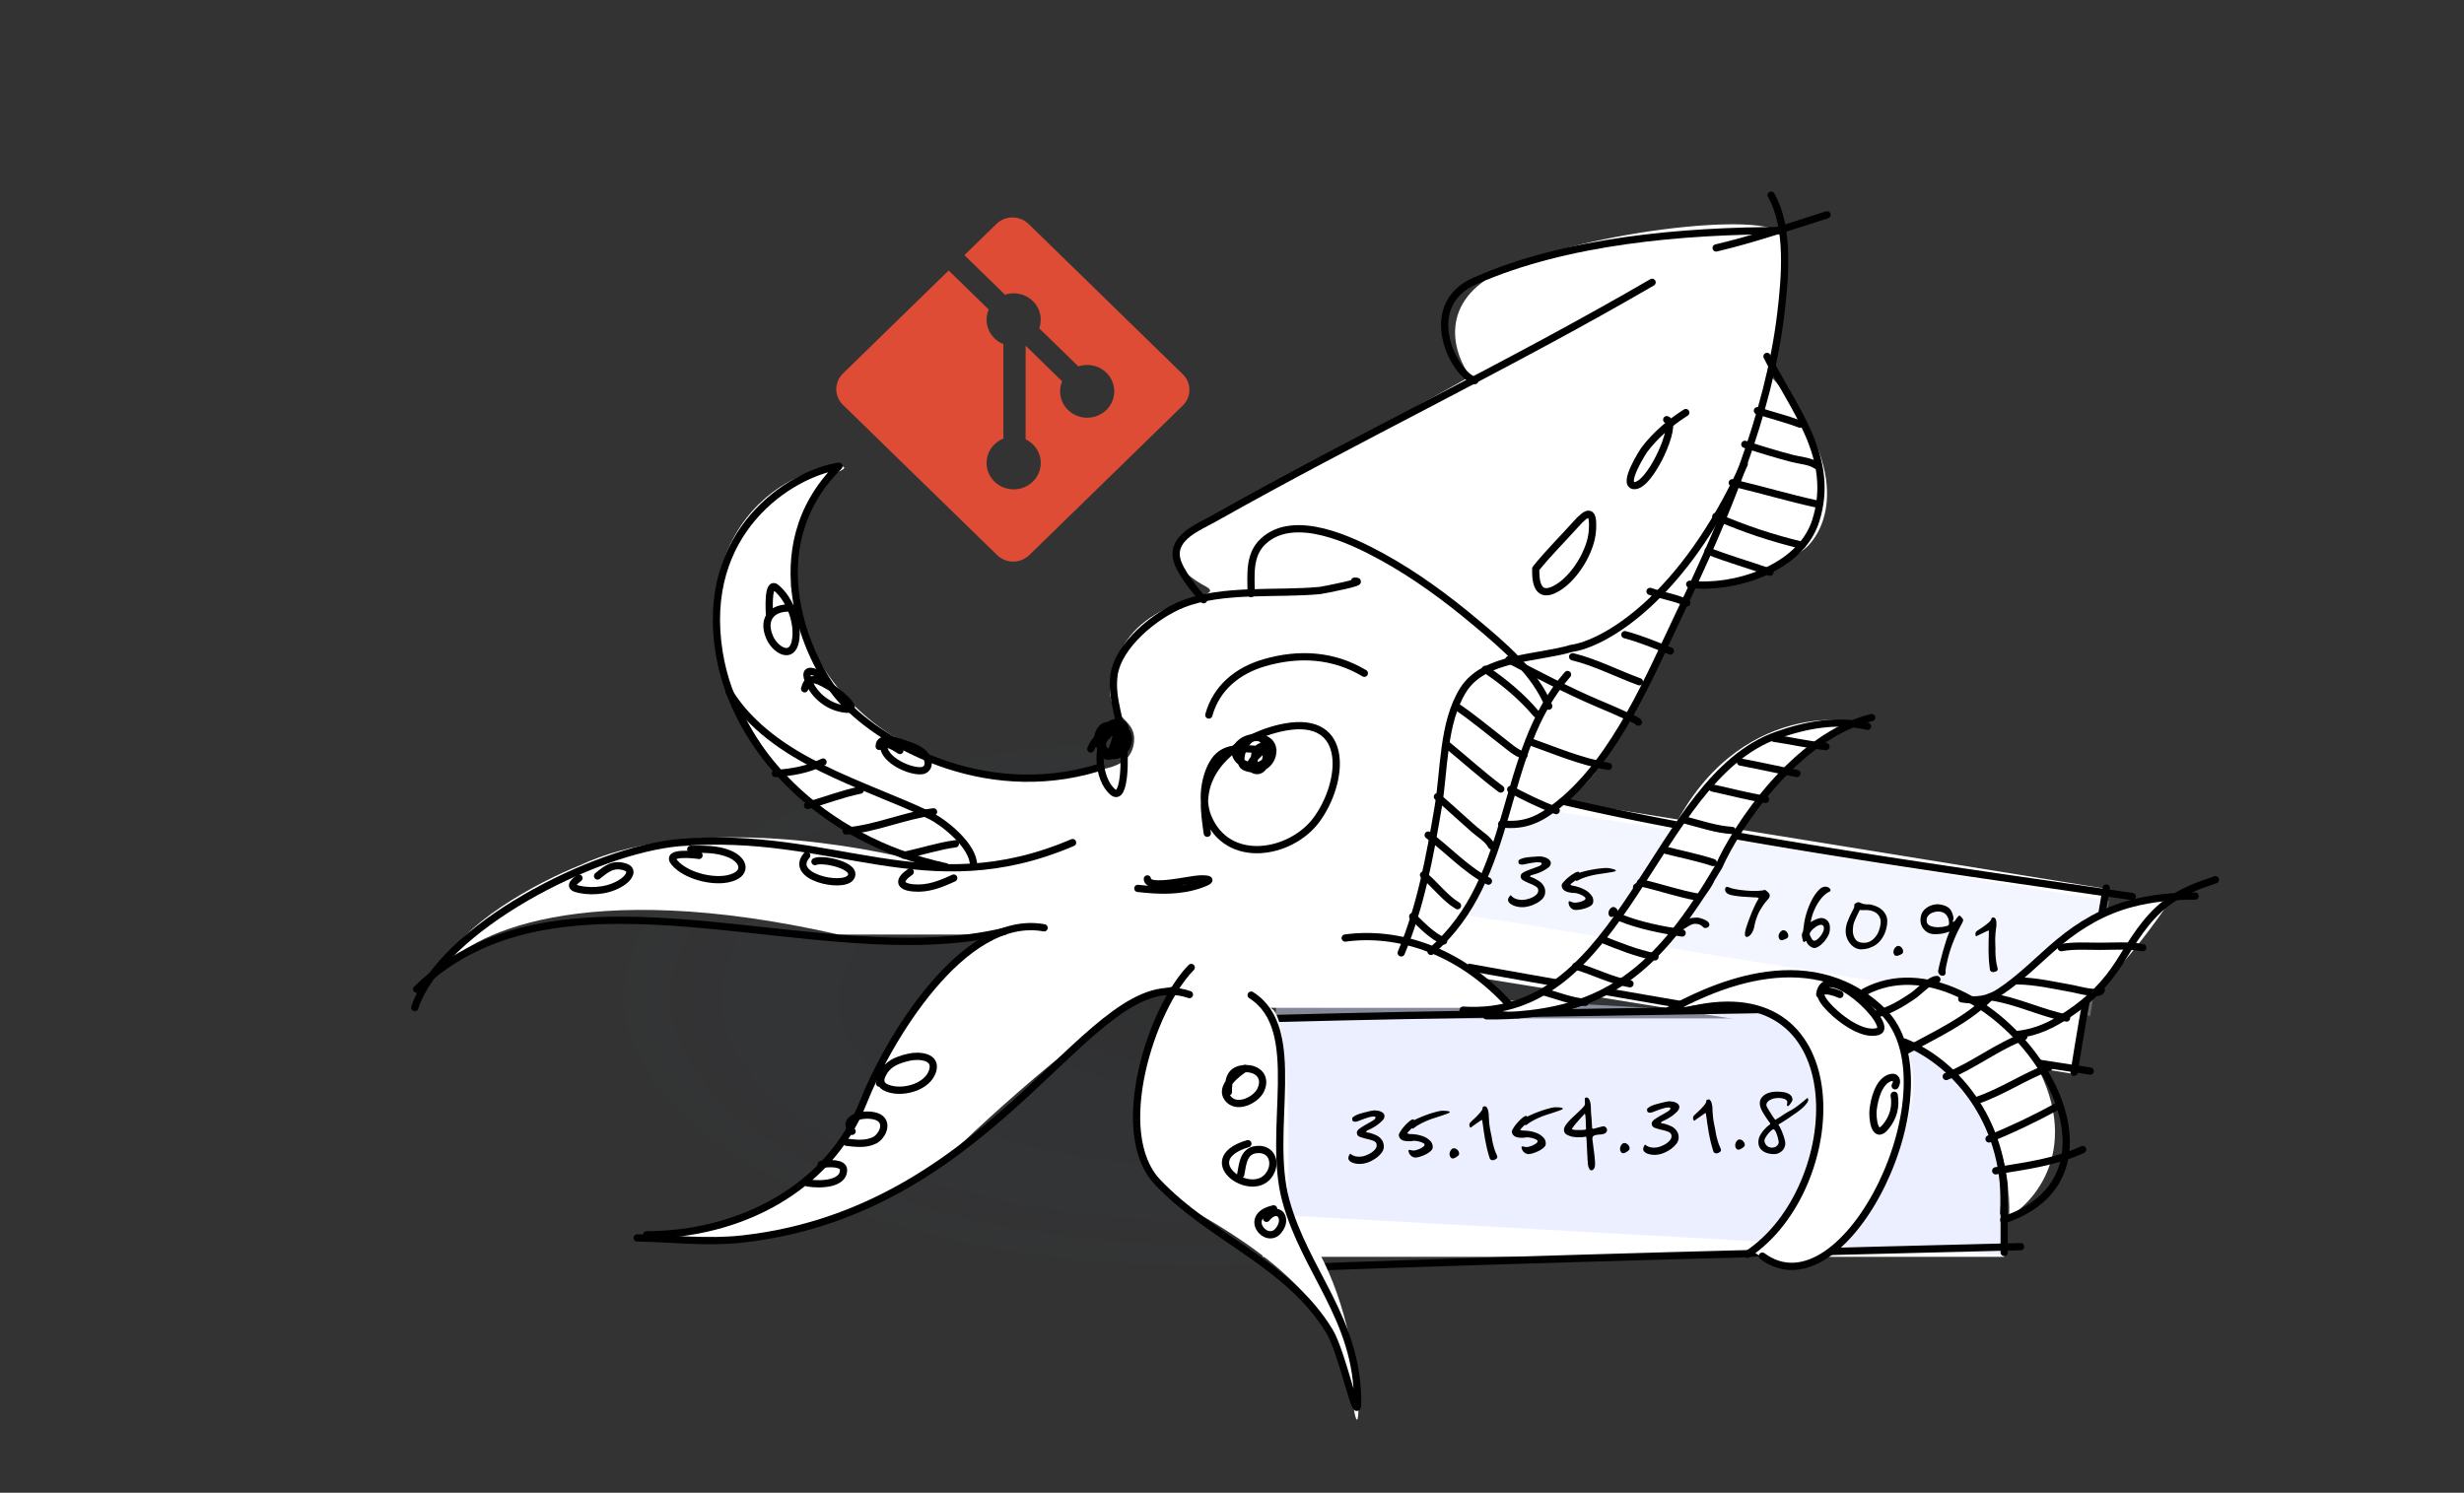 <svg width="340" height="206" fill="none" xmlns="http://www.w3.org/2000/svg"><rect width="100%" height="100%" fill="#333333" stroke="none"/><path opacity=".7" d="M303.768 134.379c0 39.067-67.853 70.68-151.641 70.68S.487 173.446.487 134.379c0-39.067 67.852-70.68 151.64-70.68 83.788 0 151.641 31.613 151.641 70.68z" fill="url(#a)" fill-opacity=".1"/><path fill="#fff" d="m195.951 107.343 94.415 15.274-4.194 25.598-94.414-15.274z"/><path opacity=".3" fill="#DAE0FF" d="m196.604 109.064 94.415 15.274-2.6 15.873-94.415-15.274z"/><path d="M213.986 119.203c-.031.224-.18.426-.447.605a5.826 5.826 0 0 1-.835.492 8.19 8.19 0 0 1-.853.327 9.128 9.128 0 0 1-.441.122c-.167.044-.257.106-.268.185-.007.053.041.093.145.121.119.016.31.096.573.239.151.075.313.171.485.289.174.104.33.24.469.407.14.154.248.343.325.569.078.213.097.464.057.755-.042.304-.195.579-.458.825a3.49 3.49 0 0 1-.933.62c-.347.168-.72.292-1.122.371a3.36 3.36 0 0 1-1.035.041 4.577 4.577 0 0 1-.569-.118 3.505 3.505 0 0 1-.513-.232 1.219 1.219 0 0 1-.361-.312.54.54 0 0 1-.104-.417.767.767 0 0 1 .121-.287c.084-.123.164-.213.239-.27.138.167.301.304.488.41.201.108.459.184.777.227.211.029.454.022.729-.021a4.59 4.59 0 0 0 .82-.232 2.76 2.76 0 0 0 .66-.394c.184-.163.29-.344.317-.542.039-.277-.073-.494-.334-.651a5.765 5.765 0 0 0-.87-.422 10.625 10.625 0 0 1-.871-.421c-.261-.157-.372-.374-.334-.652.026-.185.184-.351.474-.5.303-.147.631-.284.985-.411.354-.126.673-.244.958-.353.299-.121.458-.247.476-.379.013-.093-.067-.151-.239-.174a2.748 2.748 0 0 0-.707.004c-.26.032-.514.071-.763.118-.236.048-.457.092-.664.131a1.38 1.38 0 0 1-.43.042c-.185-.025-.306-.075-.363-.15-.044-.073-.055-.189-.033-.348.013-.092.091-.169.234-.23a2.45 2.45 0 0 1 .531-.19c.222-.05.456-.086.701-.106.26-.032.506-.052.736-.061.231-.022.435-.035.61-.038.189-.001.316.003.382.012.093.013.21.042.352.088.156.035.303.096.439.181.138.073.253.169.344.29a.532.532 0 0 1 .12.44zm8.977.964c-.008.052-.17.111-.489.175a64.01 64.01 0 0 1-1.795.28c-.535.075-1.07.19-1.603.346-.491.148-.86.286-1.107.414-.246.128-.389.189-.429.184a.187.187 0 0 1-.077-.031c-.022-.03-.04-.046-.053-.048a57.27 57.27 0 0 0-.361.274 1.844 1.844 0 0 0-.367.313c.023.03.06.055.111.076.051.02.109.042.173.064.064.022.136.039.215.049.132.018.353.076.663.172.31.096.62.232.932.41.312.177.577.408.793.693.231.274.321.596.27.966-.031.224-.171.407-.419.548-.235.143-.5.255-.793.336a4.77 4.77 0 0 1-.831.169 3.178 3.178 0 0 1-.507.011.933.933 0 0 1-.632-.389c-.169-.238-.236-.483-.202-.734.008-.053.051-.074.13-.063a.86.86 0 0 1 .289.1c.115.043.226.071.332.086.026.004.12.003.282-.002.164-.018.337-.048.518-.091.196-.054.366-.118.511-.192.158-.073.245-.169.262-.287.011-.08-.045-.161-.168-.245a2.446 2.446 0 0 0-.392-.236 3.18 3.18 0 0 0-.459-.183 1.945 1.945 0 0 0-.311-.083 1.492 1.492 0 0 0-.241-.013 2.845 2.845 0 0 1-.399-.034 5.366 5.366 0 0 1-.413-.077 3.13 3.13 0 0 1-.46-.184 1.128 1.128 0 0 1-.338-.329.777.777 0 0 1-.09-.517c.013-.092.114-.24.304-.443a5.34 5.34 0 0 1 .651-.617c.257-.207.51-.381.758-.522.25-.154.448-.222.593-.202.04.006.064.029.071.07.01.029.035.045.074.051a15.535 15.535 0 0 1 1.962-.459c.386-.068.763-.118 1.131-.148.369-.044.666-.051.891-.02.277.038.519.091.725.16.207.055.306.122.295.202zm.309 5.875c-.011.08-.062.153-.152.222a2.68 2.68 0 0 1-.305.16c-.1.04-.199.074-.297.101-.096.014-.15.02-.164.018a.434.434 0 0 1-.266-.117 1.785 1.785 0 0 1-.111-.217 1.766 1.766 0 0 1-.03-.226l.019-.139a.695.695 0 0 1 .067-.193.937.937 0 0 1 .361-.415.403.403 0 0 1 .271-.064c.172.024.32.118.445.283a.724.724 0 0 1 .162.587zm5.122 1.306c-.018.132-.118.226-.301.281-.169.058-.294.081-.373.071a.788.788 0 0 1-.23-.092c-.085-.066-.136-.133-.153-.203a22.623 22.623 0 0 1-.16-1.475 61.837 61.837 0 0 1-.042-1.298c.003-.417.008-.84.014-1.27.018-.428.03-.897.033-1.408a2.067 2.067 0 0 0-.449.181 11.83 11.83 0 0 0-.562.266 9.76 9.76 0 0 0-.497.235c-.131.076-.21.113-.237.109-.04-.005-.072-.064-.097-.175a1.035 1.035 0 0 1-.009-.223.488.488 0 0 1 .036-.116.834.834 0 0 1 .101-.148c.032-.036.151-.12.358-.254.222-.144.452-.301.691-.471.254-.18.481-.358.68-.532.201-.188.309-.342.326-.461.014-.105.063-.166.146-.181a.62.62 0 0 1 .164-.018.318.318 0 0 1 .241.154.928.928 0 0 1 .118.318c.023.125.032.254.027.388.01.122.009.223-.002.302a16.055 16.055 0 0 0-.161 1.755c.002.471.013.923.034 1.357-.011.469 0 .874.034 1.215.035.328.07.609.105.842.05.223.093.403.127.543a.874.874 0 0 1 .038.308zm7.466.333a.378.378 0 0 1-.244.31c-.13.063-.235.089-.314.078a.546.546 0 0 1-.269-.097 5.113 5.113 0 0 0-.179-.166.917.917 0 0 0-.258-.177 1.46 1.46 0 0 0-.468-.124 1.327 1.327 0 0 0-.741.101 6.143 6.143 0 0 0-.635.357c-.191.122-.382.237-.572.346a.884.884 0 0 1-.563.125c-.224-.031-.359-.13-.403-.298a1.621 1.621 0 0 1-.014-.627c.007-.053.12-.233.337-.54.219-.32.47-.669.751-1.048.294-.377.573-.736.835-1.077l.546-.732.422-.569.545-.733c.197-.255.362-.475.495-.659.135-.196.205-.315.211-.354.012-.093.001-.155-.035-.187a.218.218 0 0 0-.114-.056c-.092-.012-.304.013-.636.075-.318.064-.664.131-1.037.201-.36.072-.706.14-1.038.202-.318.064-.517.091-.596.08-.013-.002-.048-.04-.105-.115a15.95 15.95 0 0 0-.063-.13.387.387 0 0 1-.004-.122c.008-.052.175-.144.503-.274a10.34 10.34 0 0 1 1.201-.361c.461-.125.926-.223 1.393-.294.482-.082.869-.104 1.16-.064a.72.72 0 0 1 .434.221.532.532 0 0 1 .137.463c-.027.198-.137.459-.33.782-.193.324-.43.675-.711 1.054a34.63 34.63 0 0 1-.908 1.168c-.312.401-.605.772-.881 1.111-.274.326-.508.61-.703.852-.194.23-.301.376-.324.441.1-.041.225-.071.376-.09.153-.033.304-.06.455-.08.164-.017.314-.031.45-.039.149-.007.263-.004.342.006a3.395 3.395 0 0 1 .966.314c.178.078.326.179.443.303a.488.488 0 0 1 .143.423zm8.329-3.99c-.016.119-.088.251-.216.395-.127.144-.28.325-.459.543a11.46 11.46 0 0 0-.559.832c-.206.321-.397.733-.574 1.233-.11.308-.206.659-.287 1.051a2.877 2.877 0 0 1-.363 1.02 1.645 1.645 0 0 1-.335.379.494.494 0 0 1-.424.143c-.105-.014-.167-.103-.185-.267a2.662 2.662 0 0 1 .015-.402c.024-.171.105-.463.243-.875a23.5 23.5 0 0 1 .489-1.346c.188-.486.387-.95.596-1.392.211-.456.399-.794.564-1.013a.245.245 0 0 0-.091-.073c-.036-.032-.12-.057-.252-.075l-.342-.006a25.18 25.18 0 0 0-.762-.044 22.57 22.57 0 0 0-.86-.057c-.292-.026-.518-.05-.676-.072a11.082 11.082 0 0 1-.691-.114 2.262 2.262 0 0 1-.541-.175.849.849 0 0 1-.344-.289c-.078-.119-.104-.27-.078-.455.014-.106.057-.174.129-.205a.508.508 0 0 1 .226-.029c-.013-.002.134.052.442.161.323.098.696.176 1.119.233.739.102 1.425.155 2.057.16.647-.005 1.11-.043 1.389-.113a.846.846 0 0 1 .144-.02c.04.005.089.039.147.1.135.1.254.21.358.332.107.109.147.255.121.44zm2.556 5.557c-.011.08-.062.153-.152.222-.088.055-.19.108-.305.16-.099.04-.198.074-.296.101-.096.014-.151.02-.164.018a.437.437 0 0 1-.267-.117 2.126 2.126 0 0 1-.111-.217 1.945 1.945 0 0 1-.029-.226l.019-.139a.664.664 0 0 1 .067-.193.934.934 0 0 1 .36-.415.404.404 0 0 1 .271-.064.67.67 0 0 1 .446.283.727.727 0 0 1 .161.587zm5.733-.771a2.165 2.165 0 0 1-.316.825 4.3 4.3 0 0 1-.571.77 3.197 3.197 0 0 1-.685.572c-.235.143-.438.203-.61.179-.185-.025-.38-.119-.587-.282a1.284 1.284 0 0 1-.427-.563c-.017-.069-.039-.106-.065-.109-.053-.008-.11.018-.172.077-.047.047-.097.067-.15.06-.027-.003-.061-.048-.103-.135a8.49 8.49 0 0 1-.077-.313 11.347 11.347 0 0 0-.073-.353 1.088 1.088 0 0 1-.006-.243c.005-.04.029-.118.072-.233.058-.126.09-.21.095-.249l.137-.991c.07-.502.2-1.056.392-1.662.206-.618.447-1.191.722-1.718.288-.526.596-.955.925-1.287.33-.345.667-.494 1.011-.447.224.03.382.106.473.226.093.107.134.2.123.279a.198.198 0 0 1-.124.165 1.87 1.87 0 0 0-.217.112 3.67 3.67 0 0 0-.871.749 7.287 7.287 0 0 0-.708 1.033c-.2.377-.376.77-.527 1.18a6.194 6.194 0 0 0-.28 1.152 3.86 3.86 0 0 1 .699-.388c.144-.062.291-.109.444-.142a.986.986 0 0 1 .41-.045c.264.036.468.118.612.245.159.116.274.26.345.431.085.16.127.34.126.542a2.64 2.64 0 0 1-.017.563zm-.816-.232c.051-.37-.055-.573-.319-.609-.146-.02-.312.018-.501.113a2.52 2.52 0 0 0-.51.334 2.262 2.262 0 0 0-.42.407c-.114.146-.177.258-.188.338a.628.628 0 0 0 .044.268c.04.1.087.2.14.302.053.101.114.197.182.287.07.077.138.12.204.129.133.018.274-.03.424-.144.151-.114.29-.25.42-.407.144-.169.263-.348.357-.537.093-.189.149-.349.167-.481zm8.725-.646c-.077.555-.216 1.027-.418 1.417a3.829 3.829 0 0 1-.657.96c-.237.25-.5.449-.79.598a4.636 4.636 0 0 1-.791.316c-.25.06-.477.096-.681.109-.19.014-.325.016-.405.005a2.014 2.014 0 0 1-.844-.317 2.594 2.594 0 0 1-.654-.675 2.963 2.963 0 0 1-.4-.902 3.111 3.111 0 0 1-.033-1.074c.044-.317.126-.622.248-.915.123-.307.242-.586.358-.84.131-.264.25-.497.359-.697.108-.201.172-.367.19-.499a.31.31 0 0 0-.006-.102l.016-.119c.011-.079.046-.135.104-.167l.263-.146a.414.414 0 0 1 .226-.03 1.5 1.5 0 0 1 .385.133c.167.064.283.1.349.109l.218.029c.092.013.186.019.28.018l.322.004c.172.024.405.089.7.197.297.094.578.247.845.458.28.213.504.493.672.839.167.346.215.776.144 1.291zm-3.514 2.488c.357.048.684.019.982-.088a2.16 2.16 0 0 0 .781-.54 2.68 2.68 0 0 0 .562-.851c.142-.344.239-.708.292-1.091.04-.29.022-.549-.054-.774a1.48 1.48 0 0 0-.345-.572 1.381 1.381 0 0 0-.517-.353 2.064 2.064 0 0 0-.6-.183 3.59 3.59 0 0 0-.702-.036 3.21 3.21 0 0 1-.643-.027l-.224.454c-.093.189-.189.391-.286.607-.095.202-.184.405-.266.609a2.804 2.804 0 0 0-.133.527 6.889 6.889 0 0 0-.054.679c.005.257.046.498.122.723.077.226.198.424.362.595.178.172.419.279.723.321zm5.721 1.326c-.011.079-.062.153-.152.221-.088.056-.19.109-.305.161-.099.04-.198.073-.296.1-.096.014-.151.02-.164.018a.437.437 0 0 1-.267-.117 1.782 1.782 0 0 1-.111-.217 1.919 1.919 0 0 1-.029-.226l.019-.138a.626.626 0 0 1 .067-.193.89.89 0 0 1 .36-.415.399.399 0 0 1 .271-.064c.172.023.321.118.446.283a.726.726 0 0 1 .161.587zm8.297-4.418c-.02.145-.11.355-.269.629-.144.263-.328.622-.552 1.076-.21.442-.441.996-.695 1.661a17.19 17.19 0 0 0-.688 2.348 9.16 9.16 0 0 1-.097.411 1.8 1.8 0 0 1-.058.275 77.062 77.062 0 0 0-.066.475.68.68 0 0 0-.007.201.4.4 0 0 1 .015.184c-.042.303-.222.434-.539.39-.145-.019-.274-.111-.386-.274a.656.656 0 0 1-.093-.497c.037-.17.107-.484.211-.941.117-.455.246-.955.389-1.501.156-.544.318-1.08.485-1.609.168-.529.327-.951.478-1.267a6.215 6.215 0 0 1-1.153.307c-.218.024-.429.042-.633.055a2.792 2.792 0 0 1-.543-.014c-.555-.076-.991-.33-1.308-.764-.317-.433-.435-.941-.355-1.522.048-.343.162-.637.344-.881.195-.243.417-.435.665-.576a2.69 2.69 0 0 1 .811-.313c.277-.056.528-.069.752-.038.542.074.965.226 1.27.456.318.231.545.68.682 1.344.01.028.011.069.003.122a.308.308 0 0 1 .009.082.357.357 0 0 1-.061.153.427.427 0 0 0-.039.136.846.846 0 0 0 .02.144c.156-.06.295-.189.417-.387.135-.197.287-.372.456-.523.026.003.07.029.131.078.06.049.119.111.176.186.072.063.13.132.173.205.044.073.062.136.055.189zm-1.955.561c.016-.119.01-.268-.019-.447a1.321 1.321 0 0 0-.167-.548 1.21 1.21 0 0 0-.378-.475c-.169-.144-.392-.235-.669-.273a1.889 1.889 0 0 0-.608.018c-.208.039-.398.1-.571.184a1.427 1.427 0 0 0-.451.342.879.879 0 0 0-.205.457c-.053.383.031.657.25.821.222.151.504.251.847.297.172.024.366.03.583.02.23-.009.442-.028.634-.055.207-.039.381-.083.523-.131.143-.061.22-.131.231-.21zm6.715 6.246c-.018.132-.119.226-.301.282-.17.057-.294.081-.374.07a.766.766 0 0 1-.229-.092c-.085-.066-.137-.133-.154-.203a22.504 22.504 0 0 1-.159-1.475 69.668 69.668 0 0 1-.043-1.298l.014-1.269c.019-.428.03-.898.034-1.409a2.099 2.099 0 0 0-.449.181c-.187.082-.374.171-.562.266a10.23 10.23 0 0 0-.497.235c-.132.077-.211.113-.237.109-.04-.005-.072-.063-.097-.174a1.144 1.144 0 0 1-.01-.224.607.607 0 0 1 .036-.116.933.933 0 0 1 .102-.148c.032-.036.151-.12.358-.253.222-.145.452-.302.691-.471a8.72 8.72 0 0 0 .679-.533c.201-.188.31-.341.326-.46.015-.106.064-.167.147-.182a.616.616 0 0 1 .164-.018.322.322 0 0 1 .241.154.905.905 0 0 1 .117.319c.023.124.033.253.027.387.01.122.01.223-.001.303a16.302 16.302 0 0 0-.162 1.754c.002.471.014.923.035 1.357-.012.469 0 .875.033 1.216.036.327.071.608.106.842.05.222.092.403.127.542a.925.925 0 0 1 .038.308z" fill="#000"/><path d="M215.373 110.5c23.04 5.427 57.375 10.067 78.848 13.228m-91.136 9.837a4034.458 4034.458 0 0 0 32.441 5.682m52.892 8.565c-1.666-.246-9.914-1.529-11.758-1.811" stroke="#000" stroke-linecap="round"/><path d="M290.637 122.541c-1.707 10.346-2.731 14.586-4.437 25.44" stroke="#000" stroke-linecap="round"/><path fill="#fff" d="M174.231 140.546H276.55v32.902H174.231z"/><path opacity=".5" fill="#DAE0FF" d="m176.233 136.262 102.163 5.621-1.745 31.31-102.163-5.622z"/><path d="M191.039 154.018c.007.226-.106.45-.339.67-.22.221-.467.428-.741.623a8.11 8.11 0 0 1-.786.465 9.313 9.313 0 0 1-.414.193c-.158.071-.236.147-.233.227.002.053.056.085.163.095.12-.004.321.043.605.141.161.049.337.117.526.204.189.075.366.182.531.324a1.6 1.6 0 0 1 .416.508c.112.196.173.441.182.734.01.307-.094.604-.312.89a3.49 3.49 0 0 1-.817.766 4.604 4.604 0 0 1-1.043.552 3.325 3.325 0 0 1-1.014.211 4.27 4.27 0 0 1-.581-.022 3.59 3.59 0 0 1-.544-.143 1.218 1.218 0 0 1-.408-.248.543.543 0 0 1-.173-.395.778.778 0 0 1 .071-.302c.062-.135.126-.237.19-.306.165.142.348.25.551.323.215.074.483.106.803.096.213-.007.452-.054.716-.142.277-.102.533-.224.769-.364.235-.154.43-.32.585-.498.154-.192.228-.388.222-.587-.009-.28-.155-.476-.439-.587a5.664 5.664 0 0 0-.929-.272 10.77 10.77 0 0 1-.929-.271c-.283-.112-.429-.307-.438-.587-.006-.187.122-.377.382-.572a9.75 9.75 0 0 1 .903-.568c.328-.184.623-.353.885-.508.275-.168.41-.319.406-.452-.003-.094-.091-.138-.264-.132a2.754 2.754 0 0 0-.697.121 12.1 12.1 0 0 0-.733.243c-.224.087-.435.167-.633.239-.184.073-.323.11-.416.113-.187.006-.315-.023-.383-.088-.056-.065-.086-.178-.091-.337-.003-.094.061-.182.192-.266.13-.098.294-.19.492-.276.21-.086.435-.16.673-.221a9.18 9.18 0 0 1 .715-.182c.225-.06.423-.106.596-.138.186-.032.312-.05.378-.052.094-.002.214.007.361.029a1.4 1.4 0 0 1 .464.106c.148.049.277.125.387.228a.532.532 0 0 1 .193.415zm9.012-.538c.001.054-.149.138-.453.254-.633.22-1.207.411-1.723.574-.515.162-1.022.365-1.521.607-.46.227-.801.424-1.023.591-.221.167-.352.251-.392.253a.179.179 0 0 1-.08-.018c-.028-.026-.048-.039-.062-.038l-.31.33a1.815 1.815 0 0 0-.308.369.253.253 0 0 0 .122.057c.053.011.114.023.181.034a1.1 1.1 0 0 0 .22.013c.134-.004.361.016.682.059.322.044.651.127.989.25.337.123.636.307.897.553.274.231.417.534.429.907.007.226-.1.43-.321.61a3.12 3.12 0 0 1-.726.463 4.812 4.812 0 0 1-.791.304 3.1 3.1 0 0 1-.498.095c-.253.008-.482-.085-.689-.279-.206-.207-.313-.437-.321-.69-.002-.053.037-.081.117-.084a.847.847 0 0 1 .302.051c.121.023.234.033.341.03a3.03 3.03 0 0 0 .279-.049c.158-.045.323-.103.494-.175.185-.086.342-.177.472-.275.144-.098.214-.207.21-.326-.002-.08-.071-.152-.207-.214a3.016 3.016 0 0 0-.909-.272 1.946 1.946 0 0 0-.321-.031c-.08.003-.159.012-.239.028a2.774 2.774 0 0 1-.399.032c-.12.004-.26.001-.421-.007a3.264 3.264 0 0 1-.483-.105 1.139 1.139 0 0 1-.389-.268.778.778 0 0 1-.175-.495c-.003-.094.072-.256.225-.487.152-.245.332-.484.538-.717.219-.247.439-.461.66-.641.221-.193.405-.292.551-.297.04-.001.067.018.082.058.014.026.041.038.081.037.197-.099.46-.221.789-.364.343-.144.699-.282 1.068-.413.369-.132.733-.243 1.09-.334.357-.104.649-.16.875-.167.28-.009.527.004.742.037.214.02.322.07.325.15zm1.29 5.743c.002.08-.035.162-.113.244a2.622 2.622 0 0 1-.273.209 2.855 2.855 0 0 1-.276.148c-.092.03-.145.045-.158.045a.439.439 0 0 1-.283-.071 1.91 1.91 0 0 1-.146-.196 2.01 2.01 0 0 1-.067-.218l-.004-.14a.626.626 0 0 1 .034-.201.931.931 0 0 1 .285-.469.4.4 0 0 1 .257-.108c.173-.005.335.063.487.205.164.142.25.326.257.552zm5.269.439c.005.133-.079.242-.249.328-.158.084-.277.128-.357.131a.779.779 0 0 1-.241-.053.397.397 0 0 1-.186-.174 21.995 21.995 0 0 1-.404-1.429 59.196 59.196 0 0 1-.26-1.272c-.066-.412-.133-.83-.199-1.255-.054-.425-.121-.89-.204-1.394a2.051 2.051 0 0 0-.412.253c-.17.112-.34.23-.509.355-.17.112-.32.217-.451.314-.117.097-.189.146-.215.147-.04.001-.082-.051-.125-.156a1.091 1.091 0 0 1-.047-.219.57.57 0 0 1 .016-.12.943.943 0 0 1 .075-.163c.026-.041.129-.144.311-.309.194-.18.395-.373.602-.579a8.5 8.5 0 0 0 .58-.638c.167-.219.248-.388.245-.508-.004-.107.034-.175.113-.204a.679.679 0 0 1 .159-.045.323.323 0 0 1 .264.112.932.932 0 0 1 .169.295c.044.119.074.245.092.378.03.119.047.218.049.298.022.693.067 1.279.135 1.757.081.464.168.909.261 1.333.068.464.147.862.238 1.193.09.317.171.588.245.813.087.21.159.382.216.513a.894.894 0 0 1 .089.298zm9.039-6.661c.001.053-.149.138-.453.254a67.58 67.58 0 0 1-1.723.573c-.515.163-1.022.365-1.521.607-.46.228-.801.425-1.022.592-.222.167-.353.251-.393.252a.17.17 0 0 1-.08-.018c-.028-.025-.048-.038-.062-.038l-.309.33a1.794 1.794 0 0 0-.309.37.262.262 0 0 0 .122.056c.053.012.114.023.181.034.067.012.14.016.22.014.134-.005.361.015.683.059.321.043.65.126.988.249.337.123.636.308.897.553.274.232.417.534.429.907.007.227-.1.43-.321.61a3.12 3.12 0 0 1-.726.463c-.263.128-.527.23-.791.304a3.14 3.14 0 0 1-.497.096.935.935 0 0 1-.689-.279c-.207-.207-.314-.437-.322-.691-.002-.053.037-.081.117-.083a.868.868 0 0 1 .302.05c.121.023.235.033.341.03a3.03 3.03 0 0 0 .279-.049c.158-.044.323-.103.495-.175.184-.086.341-.177.471-.274.144-.098.214-.207.21-.327-.002-.08-.071-.151-.207-.214a2.511 2.511 0 0 0-.425-.167 3.264 3.264 0 0 0-.483-.105 2.053 2.053 0 0 0-.322-.03c-.08.002-.159.011-.239.027a2.62 2.62 0 0 1-.399.032c-.12.004-.26.002-.42-.007a3.016 3.016 0 0 1-.484-.105 1.125 1.125 0 0 1-.389-.268.778.778 0 0 1-.175-.495c-.003-.093.072-.256.225-.487.152-.245.332-.484.538-.717.219-.247.439-.46.66-.64.221-.194.405-.293.551-.298.04-.001.068.018.082.058.014.026.041.039.081.038.197-.1.46-.221.789-.365.343-.144.699-.282 1.068-.413.369-.131.733-.243 1.09-.334.357-.104.649-.16.875-.167.28-.008.527.004.742.038.214.02.322.07.325.15zm6.107 2.993c.002.067-.036.148-.113.244a.46.46 0 0 1-.214.187 1.322 1.322 0 0 1-.556.137 3.68 3.68 0 0 0-.559.057.904.904 0 0 0-.435.154c-.105.069-.154.211-.147.424.002.067.021.226.055.479.034.239.07.525.107.857.05.319.094.664.132 1.036.038.373.062.712.072 1.019a1.99 1.99 0 0 1-.012.26c-.01.107-.034.208-.071.302a.752.752 0 0 1-.152.245.38.38 0 0 1-.277.109c-.107.003-.195-.054-.265-.172a2.309 2.309 0 0 1-.152-.356 4.667 4.667 0 0 1-.071-.378l-.007-.2c0-.013-.011-.139-.031-.379-.008-.24-.023-.526-.047-.859a30.788 30.788 0 0 0-.054-1.079 23.465 23.465 0 0 0-.051-1.018c-.005-.134-.04-.199-.107-.197-.04.001-.139.017-.298.049a4.63 4.63 0 0 1-.439.033c-.067.002-.221 0-.461-.005a4.053 4.053 0 0 1-.743-.098 2.962 2.962 0 0 1-.73-.297.726.726 0 0 1-.319-.611c-.006-.186.061-.389.201-.606.14-.218.32-.444.539-.677.22-.234.453-.461.7-.682l.699-.662c.221-.207.402-.392.543-.557.142-.164.211-.3.208-.406l-.022-.7c-.002-.067.023-.114.075-.142a.452.452 0 0 1 .159-.045.312.312 0 0 1 .285.151.908.908 0 0 1 .191.354c.044.132.075.265.093.398.017.133.027.232.029.299l.028.899c.02.227.04.439.06.639.019.186.032.386.038.599.02.2.035.459.045.779.004.133.059.198.166.195a1.42 1.42 0 0 0 .239-.047c.132-.044.27-.082.416-.113.159-.045.304-.083.437-.114a1.13 1.13 0 0 1 .278-.068.456.456 0 0 1 .365.149c.11.103.167.241.173.414zm-2.939-1.19a9.782 9.782 0 0 0-.04-.639c-.006-.213-.038-.372-.095-.477-.335.357-.632.68-.89.968-.219.247-.425.493-.617.739-.18.232-.268.382-.266.448.175.062.376.096.603.102.227.006.427.007.6.001l.36-.011c.146-.017.272-.041.378-.071l-.033-1.06zm6.048 3.696c.002.08-.035.161-.113.244a2.621 2.621 0 0 1-.273.208 2.868 2.868 0 0 1-.276.149 1.454 1.454 0 0 1-.158.045.439.439 0 0 1-.283-.072 1.902 1.902 0 0 1-.146-.195 2.01 2.01 0 0 1-.067-.218l-.004-.14a.618.618 0 0 1 .034-.201.92.92 0 0 1 .285-.469.39.39 0 0 1 .257-.108c.173-.006.335.063.487.205.164.141.25.326.257.552zm6.858-5.733c.007.226-.106.45-.339.67-.22.221-.467.428-.741.623a8.356 8.356 0 0 1-.786.465 9.949 9.949 0 0 1-.414.193c-.158.071-.236.147-.233.227.001.053.056.085.163.095.12-.004.321.043.604.141.162.049.338.117.527.204.189.075.366.182.53.324.164.129.303.298.416.508.113.196.174.441.183.734.01.307-.094.604-.312.89a3.49 3.49 0 0 1-.817.766 4.604 4.604 0 0 1-1.043.552 3.325 3.325 0 0 1-1.014.211 4.27 4.27 0 0 1-.581-.022 3.634 3.634 0 0 1-.545-.143 1.204 1.204 0 0 1-.407-.248.543.543 0 0 1-.173-.395.778.778 0 0 1 .071-.302c.062-.135.126-.237.19-.306.165.142.348.25.551.323.215.074.483.106.803.096.213-.007.452-.054.716-.142.277-.102.533-.223.769-.364.235-.154.43-.32.585-.498.154-.192.228-.388.222-.587-.009-.28-.155-.476-.439-.587a5.664 5.664 0 0 0-.929-.272 10.77 10.77 0 0 1-.929-.271c-.283-.112-.429-.307-.438-.587-.006-.187.122-.377.382-.572a9.75 9.75 0 0 1 .903-.568c.328-.184.623-.353.885-.508.275-.168.41-.319.406-.452-.003-.094-.091-.138-.264-.132a2.754 2.754 0 0 0-.697.121 12.1 12.1 0 0 0-.733.243c-.224.087-.435.167-.633.239-.184.073-.323.11-.416.113-.187.006-.315-.023-.383-.088-.056-.065-.086-.178-.091-.337-.003-.094.061-.182.192-.266.13-.098.294-.19.492-.276.21-.086.435-.16.673-.22.251-.075.489-.136.715-.183.225-.06.423-.106.596-.138a3.39 3.39 0 0 1 .378-.052c.094-.002.214.007.361.029a1.4 1.4 0 0 1 .464.106c.148.049.277.125.387.228a.535.535 0 0 1 .193.415zm5.752 5.946c.004.133-.079.242-.25.327-.158.085-.276.129-.356.131a.742.742 0 0 1-.242-.052.397.397 0 0 1-.186-.174 23.342 23.342 0 0 1-.404-1.429 66.01 66.01 0 0 1-.26-1.272l-.199-1.255c-.053-.425-.121-.89-.204-1.394a2.08 2.08 0 0 0-.412.253c-.17.112-.34.23-.509.355a9.45 9.45 0 0 0-.45.314c-.118.097-.189.146-.216.147-.04.001-.082-.051-.125-.156a1.091 1.091 0 0 1-.047-.219.57.57 0 0 1 .016-.12.943.943 0 0 1 .075-.163c.026-.041.129-.144.311-.309.194-.18.395-.373.602-.579.22-.22.414-.433.581-.638.166-.219.248-.388.244-.508-.003-.107.035-.175.114-.204a.676.676 0 0 1 .158-.045.323.323 0 0 1 .264.112.914.914 0 0 1 .169.295c.044.119.075.245.092.378.03.119.047.218.049.298.022.693.067 1.279.135 1.757.081.464.168.909.262 1.333.068.464.147.862.237 1.193.09.317.172.588.245.813.087.21.159.382.216.513a.902.902 0 0 1 .09.298zm3.281-.702c.002.08-.035.162-.113.244a2.622 2.622 0 0 1-.273.209 2.855 2.855 0 0 1-.276.148c-.092.03-.145.045-.159.045a.437.437 0 0 1-.282-.071 1.91 1.91 0 0 1-.146-.196 2.01 2.01 0 0 1-.067-.218l-.004-.14a.626.626 0 0 1 .034-.201.931.931 0 0 1 .285-.469.4.4 0 0 1 .257-.108.67.67 0 0 1 .486.205.726.726 0 0 1 .258.552zm8.762-6.272c.006.173-.088.376-.281.609a4.765 4.765 0 0 1-.718.723c-.286.235-.605.472-.958.709-.34.238-.666.461-.98.671-.3.196-.562.364-.784.504a4.243 4.243 0 0 0-.413.253c.097.117.196.287.296.511.114.21.214.44.302.691.101.25.182.495.243.733.074.238.114.443.119.617.007.213-.034.414-.121.604a1.431 1.431 0 0 1-.326.47 2.099 2.099 0 0 1-.49.315 1.434 1.434 0 0 1-.517.116 3.313 3.313 0 0 1-.822-.075 2.212 2.212 0 0 1-.709-.278 1.791 1.791 0 0 1-.516-.484 1.498 1.498 0 0 1-.203-.735 1.932 1.932 0 0 1 .229-1.007c.177-.312.369-.578.575-.798.207-.233.394-.412.564-.538.182-.139.273-.228.272-.268-.001-.04-.079-.158-.231-.353-.14-.196-.301-.431-.483-.706a9.164 9.164 0 0 1-.507-.865c-.143-.315-.218-.6-.226-.853a1.3 1.3 0 0 1 .158-.685c.127-.204.289-.376.485-.515.209-.14.445-.248.71-.322.264-.075.537-.117.816-.126.28-.008.561.003.842.035.281.018.529.07.745.157.216.073.393.188.531.344.138.142.211.34.219.593a.555.555 0 0 1-.075.183 1.836 1.836 0 0 1-.171.285 2.106 2.106 0 0 1-.212.267c-.064.082-.123.123-.176.125-.08.003-.122-.063-.126-.196a.59.59 0 0 1 .016-.141.478.478 0 0 0 .035-.161c-.008-.24-.146-.402-.416-.487-.256-.099-.564-.143-.924-.132-.12.004-.266.022-.439.054-.172.032-.344.09-.515.175a1.129 1.129 0 0 0-.43.314.622.622 0 0 0-.166.465c.002.067.06.198.173.395.113.197.239.406.379.629l.4.628.271.352c.276-.156.583-.345.923-.569a11.5 11.5 0 0 1 1.139-.695c.289-.156.57-.331.844-.527a23.492 23.492 0 0 0 1.269-1.019c.143-.125.227-.187.254-.188.04-.001.068.025.083.077a.319.319 0 0 1 .043.119zm-4.08 5.828a2.719 2.719 0 0 0-.071-.338 3.288 3.288 0 0 0-.158-.575 2.139 2.139 0 0 0-.237-.553c-.086-.171-.182-.255-.288-.251-.053.001-.152.064-.294.189-.13.111-.266.248-.408.413a5.261 5.261 0 0 0-.363.531c-.102.177-.15.325-.147.445.007.226.108.443.301.651.193.207.463.306.809.295a.899.899 0 0 0 .593-.238.684.684 0 0 0 .263-.569zm12.397-6.084c.005.174-.089.377-.282.609a4.665 4.665 0 0 1-.717.723c-.287.235-.606.472-.959.71-.339.237-.666.46-.979.67-.301.196-.563.364-.785.504-.223.127-.36.212-.412.253.097.117.195.288.296.511.113.21.213.441.301.691.101.251.182.495.243.733.074.238.114.444.119.617.007.213-.033.414-.121.604a1.418 1.418 0 0 1-.325.47c-.143.125-.307.23-.491.315a1.429 1.429 0 0 1-.516.116 3.374 3.374 0 0 1-.823-.074 2.236 2.236 0 0 1-.709-.279 1.774 1.774 0 0 1-.515-.484 1.473 1.473 0 0 1-.203-.734 1.928 1.928 0 0 1 .228-1.008c.177-.312.369-.578.576-.798.206-.233.394-.412.563-.537.183-.139.273-.229.272-.269-.001-.04-.078-.158-.231-.353-.139-.196-.3-.431-.482-.706a9.147 9.147 0 0 1-.507-.864c-.144-.316-.219-.601-.227-.854a1.293 1.293 0 0 1 .159-.685c.127-.204.288-.376.484-.515.209-.14.446-.247.71-.322.265-.075.537-.117.817-.125.28-.009.56.003.841.034.281.018.529.07.746.157.215.073.392.188.53.344.138.142.211.34.219.593a.543.543 0 0 1-.074.183 1.936 1.936 0 0 1-.172.285 2.03 2.03 0 0 1-.211.267c-.064.082-.123.124-.176.125-.08.003-.123-.063-.127-.196a.577.577 0 0 1 .016-.14.463.463 0 0 0 .035-.162c-.007-.239-.146-.402-.415-.487-.257-.099-.565-.143-.925-.132-.12.004-.266.022-.438.054-.173.032-.345.09-.515.176a1.13 1.13 0 0 0-.431.313.623.623 0 0 0-.165.465c.002.067.059.199.172.395.113.197.239.406.38.629.14.222.273.432.4.628.139.182.229.3.271.352.275-.155.583-.345.922-.569.34-.237.719-.469 1.139-.695.289-.156.57-.331.844-.526.274-.209.515-.396.723-.563.221-.18.403-.332.546-.457.143-.124.228-.187.254-.188.04-.001.068.025.083.078a.316.316 0 0 1 .044.118zm-4.081 5.829a2.496 2.496 0 0 0-.071-.338 3.357 3.357 0 0 0-.157-.576 2.154 2.154 0 0 0-.238-.553c-.085-.171-.181-.254-.288-.251-.053.002-.151.065-.294.189a3.72 3.72 0 0 0-.407.413c-.129.164-.25.341-.364.531-.101.177-.15.325-.146.445.007.227.107.444.3.651.193.208.463.306.81.295a.903.903 0 0 0 .593-.238.682.682 0 0 0 .262-.568z" fill="#000"/><path d="M176.253 140.546c23.186-.616 46.377-.846 66.939-1.221m34.986-1.011c-5.656.268-11.834.477-18.421.651M276.55 136.79v36.056M181.3 174.852c33.512-1.203 65.082-2.003 97.509-2.808" stroke="#000" stroke-linecap="round"/><path d="M197.662 130.89c5.718 1.748 9.529 6.192 10.72 8.195h-33.259c2.859 0 2.84 18.574 2.474 27.861 11.269 10.653 10.445 37.149 9.07 26.496-1.374-10.653-7.146-18.028-22.264-26.496-12.094-6.774-6.322-23.4-1.924-30.866-6.157.219-23.456 15.57-31.335 23.218-16.932 13.111-35.092 12.929-42.055 11.199 15.667-1.365 26.662-7.375 31.335-20.759 3.738-10.708 12.186-18.302 15.942-20.76h-20.615c-35.623-8.085-51.492.091-54.974 5.19 2.2-6.556 13.744-12.565 19.241-14.75 13.665-6.391 34.798-3.535 46.029-.771-19.759-6.029-26.65-24.507-27.613-33.374.825-21.852 22.265-22.125 17.317-20.213-3.958 1.53-6.047 11.2-6.597 15.843 4.948 24.311 30.236 27.315 34.634 26.223 4.398-1.093 11.819.273 12.644-4.371.824-4.643-5.772-3.004-2.199-12.018 3.573-9.014 15.667-7.922 12.094-9.834-3.573-1.912-6.872-5.19 0-8.74 5.497-2.842 26.662-14.66 36.558-20.214-2.199-2.914-4.563-9.834 3.573-14.204 10.17-5.463 37.932-9.014 39.581-5.19 1.32 3.06-.549 14.204-1.649 19.394 11.215 12.674 7.788 21.124 4.673 23.764-5.717 4.59-12.461 5.372-15.118 5.19l-9.62 18.848c-5.938 12.674-14.385 14.568-17.867 13.93-1.539 9.397-6.505 15.388-8.796 17.209z" fill="#fff"/><path d="M173.074 103.396c-2.355-.172-4.476-.274-5.764 2.028-1.114 1.994-1.529 5.075-.672 7.231 2.701 6.794 11.435 5.277 14.985.525 3.809-5.099 4.772-14.518-4.323-12.839-3.595.664-7.598 2.671-9.653 5.775-1.982 2.994-1.502 5.638-1.057 8.878M153.111 104.217c.161-.227 2.049-4.936.336-3.675-2.387 1.757-2.023 6.913.072 8.734 1.829 1.59 1.706-5.517 1.465-6.3-.974-3.166-3.526-1.957-4.467.382" stroke="#000" stroke-linecap="round"/><path d="M173.916 103.817c-.404.428-2.052 1.71-1.056 2.339.556.352 1.178.201 1.488-.382.597-1.12.824-4.293-1.272-4.033-1.26.157-2.707 3.506-1.225 4.129 1.723.724 3.587-.208 3.77-2.029.224-2.228-2.787-2.524-4.226-1.479-2.156 1.565-.15 3.451 1.849 3.412 1.09-.02 3.637-2.496 1.705-2.792-1.832-.28-1.897 1.214-1.897 2.554M154.919 102.966c-.077-3.358-1.664-6.39-1.201-9.784.566-4.14 5.707-8.302 9.414-9.784 5.585-2.232 13.126-1.33 19.019-1.91.324-.031 6.777-1.288 4.755-1.288M197.454 131.296c11.923-10.284 9.204-27.26 18.845-38.21" stroke="#000" stroke-linecap="round"/><path d="M172.641 81.918c0-2.525-.377-5.327 1.681-7.23 4.296-3.972 12.239-.115 16.33 2.123 4.681 2.562 9.015 5.767 13.088 9.188 3.783 3.178 8.042 6.763 9.965 11.455" stroke="#000" stroke-linecap="round"/><path d="M166.089 82.764c-1.152-1.177-3.368-3.96-3.726-5.666-.627-2.995 3.107-4.391 5.139-5.537 19.945-11.244 40.688-21.092 60.468-32.598M207.222 113.705c3.248.366 5.316-.675 7.828-2.673 7.933-6.306 12.622-17.828 16.81-26.584 6.15-12.86 12.181-26.948 13.88-41.237.578-4.862 1.212-11.83-1.345-16.275" stroke="#000" stroke-linecap="round"/><path d="M233.157 80.63c5.726.734 15.23-1.962 17.386-8.746 2.773-8.726-3.016-15.34-6.718-22.699M203.517 52.523c-2.931-.845-7.711-10.337 0-13.752 12.582-5.572 28.778-6.943 42.458-6.943M148.003 116.283c-20.266 8.667-33.012-1.823-54.26 0-11.636.998-32.808 11.72-36.513 22.766" stroke="#000" stroke-linecap="round"/><path d="M57.491 136.521c20.027-19.65 55.265-1.763 81.124-7.996" stroke="#000" stroke-linecap="round"/><path d="M144.073 128.045c-11.289-2.088-21.717 15.868-24.935 24.034-4.773 12.115-17.344 18.327-29.921 18.327" stroke="#000" stroke-linecap="round"/><path d="M87.92 170.836c4.9.093 9.683.697 14.601.143 35.768-4.031 48.043-38.465 61.602-33.724" stroke="#000" stroke-linecap="round"/><path d="M164.374 133.513c-5.578 5.711-11.049 22.835-4.676 29.591 7.383 7.826 18.034 11.186 23.75 20.618 1.82 3.005 3.89 13.291 3.89 9.785 0-11.514-7.198-17.934-9.907-27.805-2.709-9.871 2.698-23.636-4.789-28.371" stroke="#000" stroke-linecap="round"/><path d="M151.461 105.973c-16.055 4.848-30.557-3.75-35.708-9.8-4.309-5.06-11.399-20.507 0-31.834-6.683 1.041-19.26 8.984-16.51 25.78 2.158 13.168 13.955 25.78 31.25 29.491" stroke="#000" stroke-linecap="round" stroke-linejoin="round"/><path d="M152.849 101.493c-.723.542-1.16 1.141-.871 2.067.211.677.905 1.069 1.533.598 1.693-1.269-.005-5.287-1.494-3.614-1.578 1.772.661 4.66 2.234 2.327.467-.693.614-2.206-.401-2.549-1.254-.424-1.91 1.148-1.91 2.105 0 .991.544 1.607 1.54 1.233 1.117-.419 1.813-1.63 1.803-2.794-.01-1.251-1.337-1.515-2.196-.766-.82.715-1.386 2.43-.701 3.399 1.664 2.351 4.727-1.266 2.635-2.94-2.173-1.738-3.156.572-2.866 2.45M157.007 122.602c3.004.336 5.845.454 8.73-.581 1.594-.572 1.293-.753-.183-.726-1.283.023-7.232 1.542-7.232 0M111.439 163.249c1.902.31 4.961.124 4.961-1.78 0-1.061-2.123-.938-3.083-.766M116.82 157.639c1.299.149 2.631.325 3.856-.273.953-.465 1.846-2.126.821-2.986-1.271-1.067-5.689-.363-3.919 1.75M122.007 147.364c-.552 1.532-.962 2.471.903 2.951 1.984.511 5.1-.373 5.773-2.514.638-2.028-1.869-2.22-3.278-1.901-2.306.522-3.56 1.365-4.039 3.589M171.801 147.43c-1.003.64-3.56 2.538-2.411 4.102 1.206 1.643 3.907.293 4.566-1.089.906-1.901-.549-3.188-2.484-2.94-1.835.234-1.973 1.673-1.973 3.194M172.191 157.831c-7.738 2.33 1.246 8.322 3.232 3.757.601-1.382-.032-2.959-1.735-2.959-2.078 0-2.196 1.878-2.484 3.449M175.747 166.829c-4.353.971-1.066 5.005.621 3.049 1.5-1.739-.035-3.696-1.607-1.742M211.907 78.499c1.703-2.148 3.72-4.123 5.552-6.171 1.613-1.803 2.497-2.135 2.265.98-.201 2.7-2.342 6.262-4.675 7.731-2.455 1.546-3.142.02-3.142-2.214M232.618 56.937c-2.15 1.36-4.159 3.07-5.698 5.1-.206.271-3.089 4.773-1.479 4.973 2.216.275 6.207-8.68 4.547-9.093M193.349 131.501c2.704-6.448 3.939-13.253 5.102-20.113.868-5.125.605-11.614 3.44-16.152 2.886-4.62 10.17-4.329 14.948-5.753 4.367-.618 15.249-6.573 23.841-25.446M166.804 98.674c1.036-3.78 4.005-6.153 7.681-7.218 4.782-1.386 9.537-1.085 13.774 1.457" stroke="#000" stroke-linecap="round"/><path d="M185.62 129.453c7.024-.958 16.232 1.386 23.841 10.585M236.805 34.218c5.185-1.218 10.23-2.976 15.305-4.574M100.631 95.542c6.038 9.581 18.743 12.642 27.667 16.99 2.029.988 6.037 4.203 6.037 6.881M96.457 118.053c-.482-.084-4.74-.596-3.396.978 1.541 1.804 5.137 2.722 7.397 2.24 2.688-.574 2.392-2.521.158-3.439-1.7-.698-3.503-.631-5.301-.631M111.314 118.053c-2.552 2.959 4.943 4.58 6.048 3.06 1.175-1.617-3.882-2.717-4.905-2.208M125.6 120.324c-1.588 1.065-1.656 2.019.413 2.209 2.053.187 3.77-.524 5.587-1.357M79.886 121.176c-.96.746-1.434 1.271.127 1.577 2.021.397 4.379.093 6.048-1.151.715-.533 1.417-1.55.19-1.956-1.634-.541-2.618.29-3.794 1.246M109.6 83.981c-2.704-.428-4.613 1.147-3.397 3.975.744 1.73 3.061 3.158 3.556.505.458-2.454-.719-5.745-2.667-7.35-1.232-1.017-.92 3.367-.92 3.722M113.6 93.35c-.871-.494-2.809-1.501-2.095.474.802 2.22 2.963 3.88 5.318 4.054 2.095.154-1.66-2.726-2.064-2.95-1.572-.87-3.174-2.083-3.73.127M124.172 103.572c-.119-.085-2.361-1.601-2.239-.504.209 1.863 3.521 3.411 5.191 3.296.683-.046 1.046-.593.936-1.262-.228-1.398-1.866-1.984-3.031-2.381-.883-.301-3.715-1.377-3.715.284M194.937 126.473c1.246 1.21 2.667 2.709 4.263 3.389M196.429 120.754c1.568 1.293 2.971 3.211 4.689 4.236M197.068 115.246c2.71 1.992 5.302 4.859 8.313 6.355M198.347 109.951c1.734 1.477 3.386 3.037 5.104 4.531.783.681 1.887 1.315 2.356 2.247M199.626 102.749c2.495 2.036 4.881 4.221 7.46 6.143M200.905 97.454c2.298 1.536 4.373 3.309 6.56 4.99.824.633 1.787 1.532 2.818 1.788M204.955 92.37c2.568 1.702 5.057 3.786 7.033 6.143M235.694 76.045c2.812 1.105 5.698 1.92 8.543 2.918M236.762 71.269c3.812 1.69 7.822 3.012 11.88 3.98M239.031 66.626c3.887.917 7.714 2.057 11.614 2.918M240.766 61.32c2.176.713 4.369 1.382 6.586 1.96.982.256 2.48.353 3.293.958M242.502 56.677c1.969.64 3.932 1.115 5.873 1.857M208.462 108.943c2.046 1.096 4.105 2.09 6.274 2.919M210.998 102.311c3.579 1.268 7.18 2.825 10.946 3.449M208.195 91.035c4.027 2.09 8.026 4.221 12.207 5.999 1.468.624 2.936 1.241 4.383 1.916.437.204.965.377 1.297.707M217.005 90.637c3.183.771 6.143 2.331 9.211 3.449M224.213 87.586c2.129.56 4.231 1.442 6.274 2.255M227.684 81.616c1.614.576 3.58.85 5.073 1.592" stroke="#000" stroke-linecap="round"/><path d="M107.005 106.751c2.378-.191 4.429-.526 6.562-1.586M111.439 111.157c2.409-.681 4.827-1.629 7.271-2.115M116.76 114.682c4.172-.339 7.94-2.132 12.059-2.644M124.74 118.031c2.369-.471 4.713-1.271 7.094-1.586" stroke="#000" stroke-linecap="round"/><path d="M226.716 133.652c-9.86 6.277-17.589 6.443-20.221 5.741 15.599-5.167 15.792-11.099 25.806-27.558 10.014-16.458 26.768-12.056 23.879-11.673-2.888.382-11.747 6.506-16.561 15.501-3.852 7.196-10.207 14.991-12.903 17.989z" fill="#fff"/><path d="M201.89 139.405c22.365 1.512 26.13-31.875 43.291-37.941 4.124-1.458 8.271-2.22 12.508-1.23" stroke="#000" stroke-linecap="round"/><path d="M205.113 140.189c16.481.195 23.823-6.643 32.067-20.624 2.437-5.495 10.629-17.967 21.089-20.538" stroke="#000" stroke-linecap="round"/><path d="M248.361 143.073c-3.349-5.206-12.131-4.872-16.104-4.054 10.565-7.511 20.864-4.339 24.693-1.814 7.73-4.481 11.809.214 14.923.747 2.49.427 5.475-1.671 6.656-2.774 9.276-9.645 17.822-11.273 20.935-10.882-10.564 15.534-18.358 18.99-20.935 18.777 9.705 13.315 3.185 22.12-1.288 24.858.429-14.851-9.484-22.12-14.494-23.898 4.617 8.215-4.616 23.685-9.662 28.593-4.037 3.926-9.197 1.636-11.273 0 8.911-6.615 10.736-23.045 6.549-29.553z" fill="#fff"/><path d="M243.184 173.353c11.471 8.508 27.015-23.79 16.541-33.867-10.473-10.078-24.687-2.561-29.508 0" stroke="#000" stroke-linecap="round"/><path d="M241.106 173.105c13.798-9.086 15.159-39.112-7.772-33.75M253.883 137.242c-1.758-.788-3.748-.87-1.89 1.366 1.298 1.563 4.885 4.483 7.182 3.723 2.33-.772-7.437-10.164-8.075-5.089M257.272 136.885c16.319-8.748 41.118 24.112 19.217 31.473" stroke="#000" stroke-linecap="round"/><path d="M276.489 167.398c.752-11.949-6.295-20.598-13.711-23.593M270.692 137.845c1.971.317 3.538.165 5.231-.942 2.988-1.954 5.444-4.571 8.171-6.846 2.964-2.473 6.263-4.385 10.026-5.37 2.894-.758 5.802-1.031 8.779-1.031" stroke="#000" stroke-linecap="round"/><path d="M278.422 142.753c2.687-.274 4.89-1.396 7.109-2.881 2.859-1.913 5.098-4.166 6.931-7.065 1.858-2.938 3.58-5.938 6.382-8.12 2.042-1.591 4.415-2.466 6.847-3.272M261.507 149.844c.409-.665.134-1.411-.76-1.089-1.547.557-2.11 2.983-2.279 4.369-.129 1.068.172 4.312 1.753 2.352 1.048-1.298 1.42-2.74 1.154-4.326M213.122 136.907c1.864.525 3.666 1.254 5.61 1.43M217.438 133.333c2.509.706 4.911 2.005 7.48 2.43M221.034 129.616c2.415.972 4.77 1.92 7.337 2.431M223.48 126.614c2.786 1.124 5.672 1.674 8.631 2.144M226.357 121.825c2.708.594 5.324 1.549 8.056 2.001M229.79 117.321c2.195.57 4.464 1.003 6.617 1.716M232.543 113.176c2.128.555 4.269 1.293 6.473 1.43M236.283 108.744c2.454.523 4.847 1.177 7.337 1.573M240.167 105.17c2.598.477 5.174 1.074 7.768 1.573M244.77 101.882c2.415.343 4.756.913 7.193 1.144M258.962 139.942c1.906-.536 3.304-1.375 4.961-2.485.801-.536 2.429-2.282 3.342-2.282M263.206 144.893c3.796-2.058 8.165-4.081 11.254-7.151M268.556 148.559c3.725-1.498 6.972-4.11 10.701-5.5M272.8 151.86c3.501-1.193 6.531-3.305 9.962-4.584M274.46 157.177c3.169-1.316 6.227-2.745 9.225-4.401M275.382 161.577c4.055-.66 8.242-1.194 11.993-2.934" stroke="#000" stroke-linecap="round"/><path d="M274.644 137.559c3.621.521 6.957 2.226 10.517 2.933M278.334 135.359c2.605.033 5.151.638 7.708 1.09.607.107 3.649.987 3.916.193M284.423 130.775c1.75-.316 3.559-.183 5.329-.183 1.962 0 3.998-.165 5.925.183" stroke="#000" stroke-linecap="round"/><path d="M163.204 51.642 141.93 30.905a3.196 3.196 0 0 0-4.438 0l-4.417 4.306 5.604 5.463a3.795 3.795 0 0 1 3.834.87 3.57 3.57 0 0 1 .885 3.76l5.401 5.265c1.306-.44 2.814-.155 3.858.864a3.574 3.574 0 0 1 0 5.146 3.803 3.803 0 0 1-5.282 0 3.576 3.576 0 0 1-.813-3.958l-5.036-4.91-.001 12.92c.356.172.691.4.988.688a3.576 3.576 0 0 1 0 5.148c-1.459 1.421-3.824 1.421-5.28 0a3.574 3.574 0 0 1 0-5.148c.36-.35.777-.616 1.222-.794v-13.04a3.684 3.684 0 0 1-1.222-.794 3.57 3.57 0 0 1-.805-3.979l-5.524-5.385-14.587 14.218a3.005 3.005 0 0 0 0 4.326l21.274 20.736a3.196 3.196 0 0 0 4.438 0l21.175-20.64a3.005 3.005 0 0 0 0-4.327z" fill="#DE4C36"/><defs><radialGradient id="a" cx="0" cy="0" r="1" gradientUnits="userSpaceOnUse" gradientTransform="rotate(90.994 13.716 149.636) scale(38.617 82.852)"><stop/><stop offset="1" stop-color="#3E7BFA" stop-opacity="0"/></radialGradient></defs></svg>